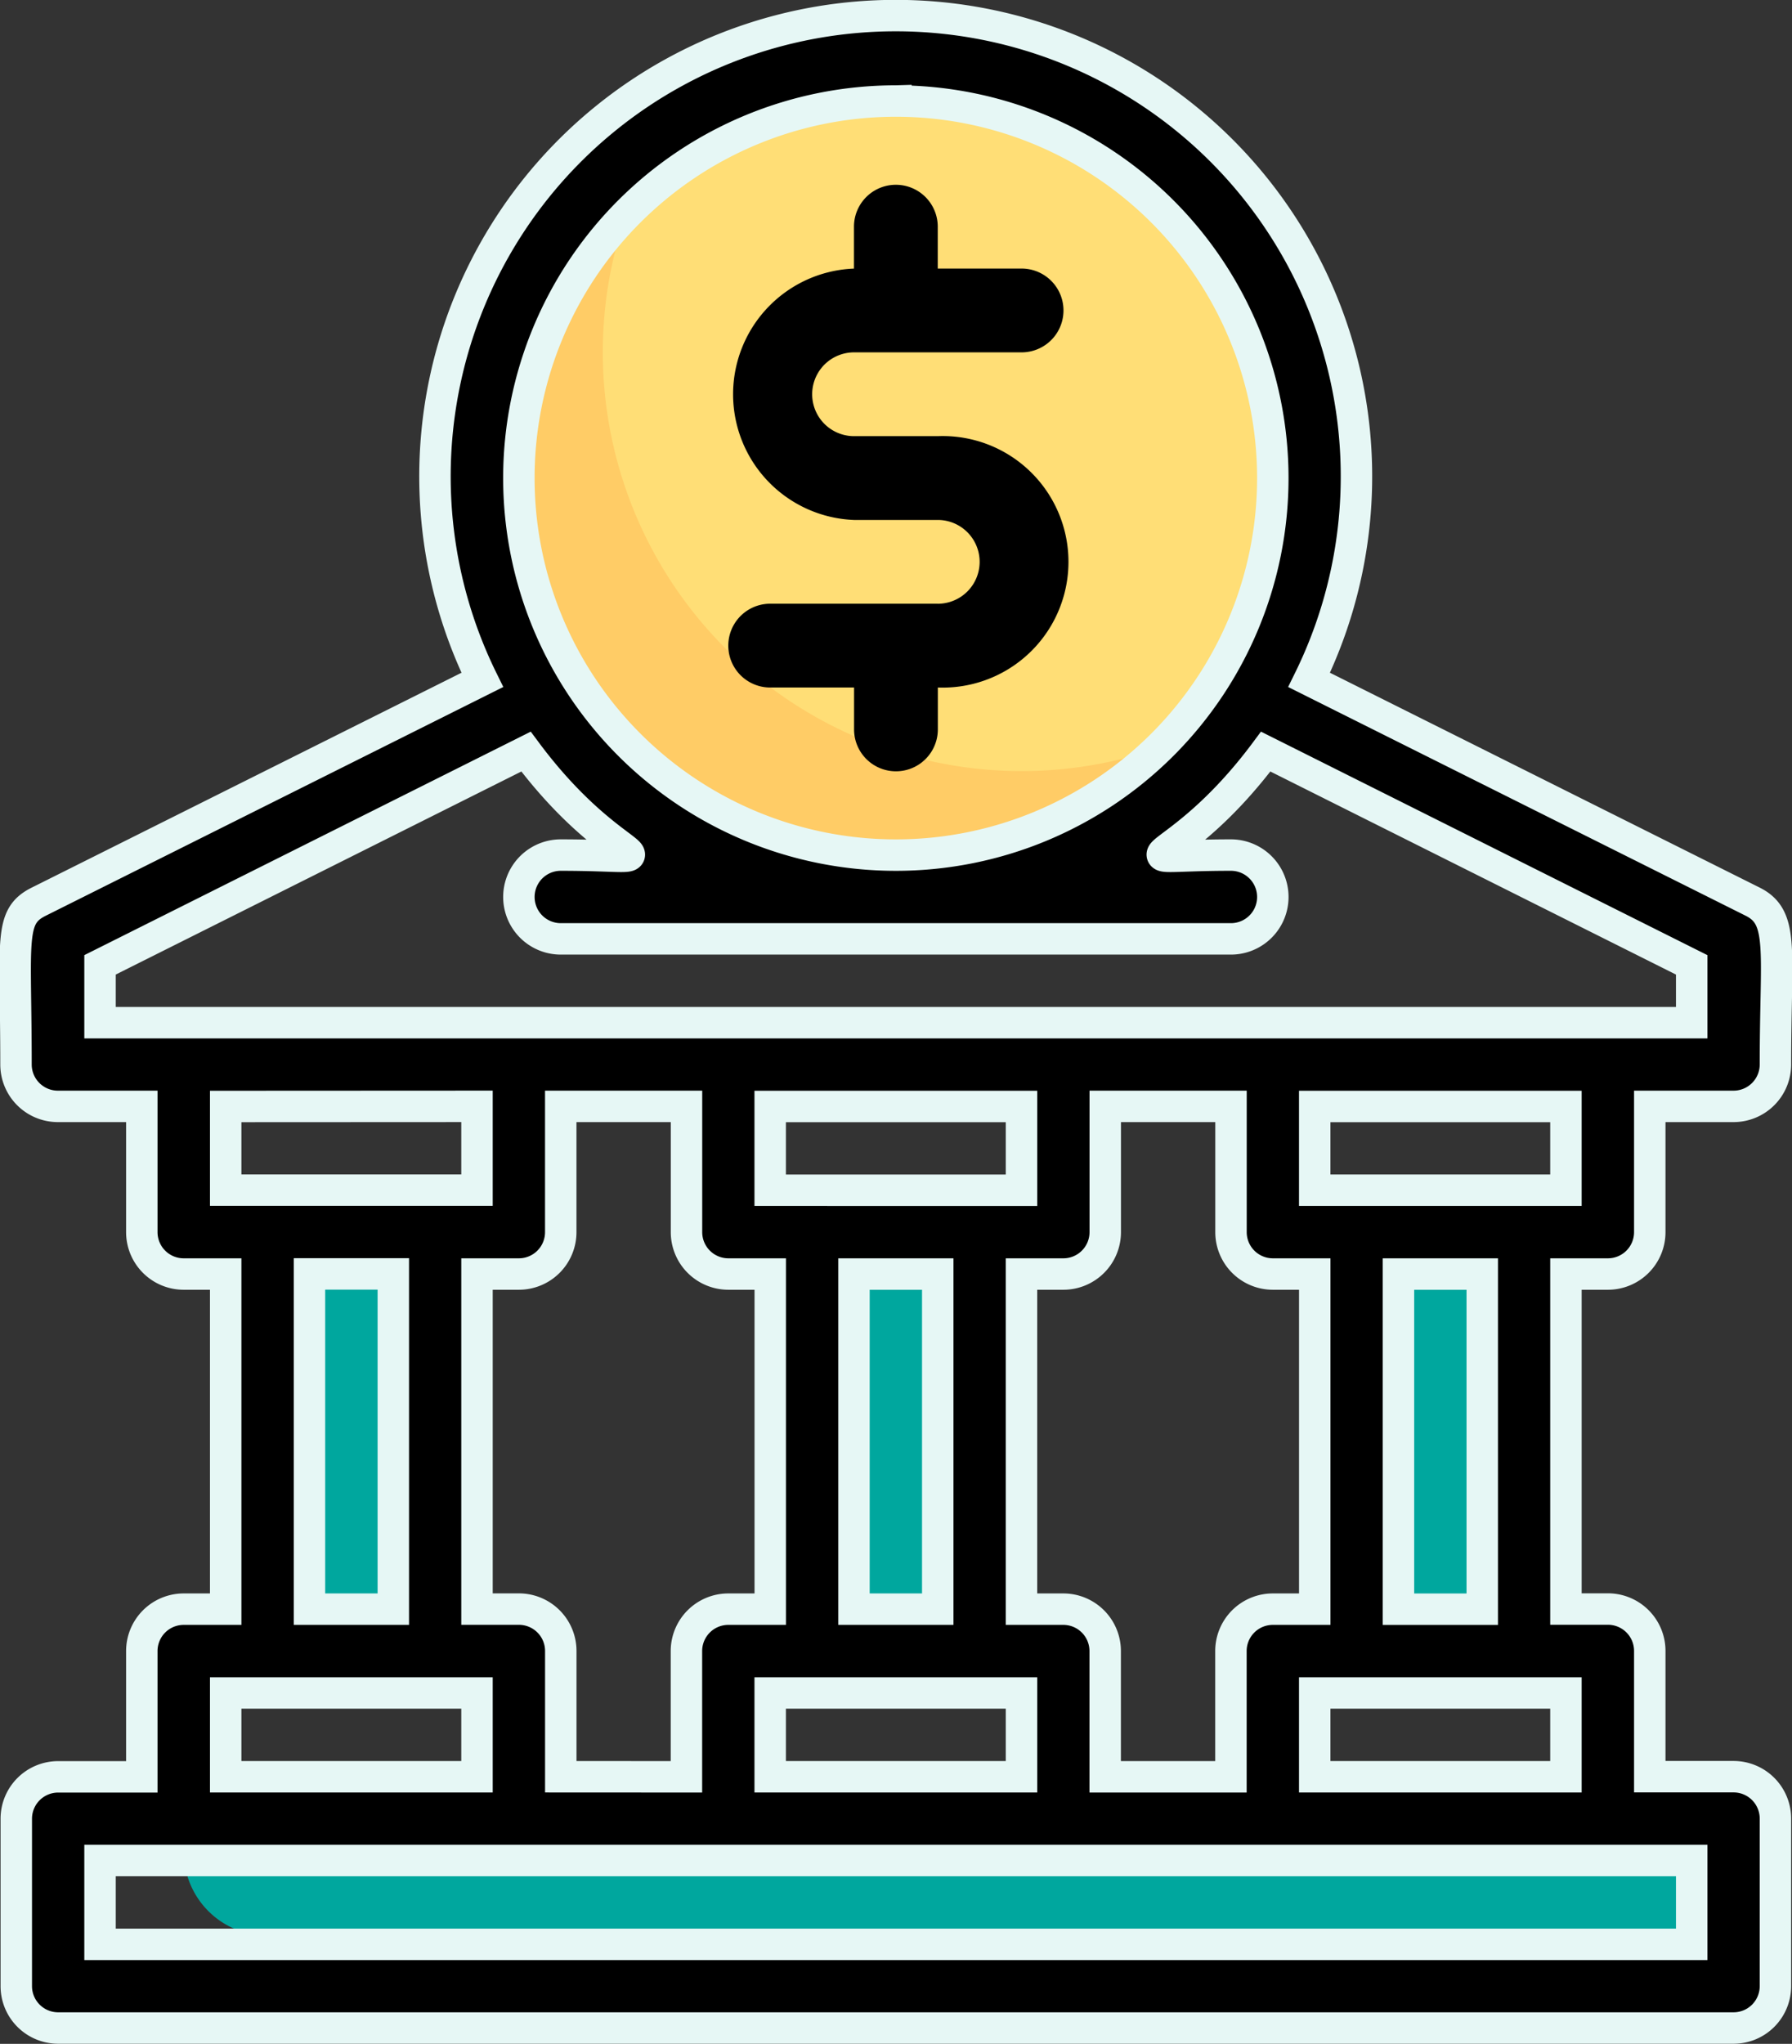 <svg xmlns="http://www.w3.org/2000/svg" width="57.002" height="65" viewBox="0 0 57.002 65">
  <rect x="0" y="0" width="57.002" height="65" fill="#333333" stroke="none"/>
  <g id="Group_152495" data-name="Group 152495" transform="translate(-1549.523 -201.883)">
    <path id="Path_103131" data-name="Path 103131" d="M56.3,43v2.665H9.665A2.665,2.665,0,0,1,7,43Z" transform="translate(1548.37 217.777)" fill="#00a79e"/>
    <path id="Path_103139" data-name="Path 103139" d="M40.647,14.329c0,13.323-17.613,18.453-24.648,6.995a13.323,13.323,0,1,1,24.648-6.995Z" transform="translate(1550.696 202.757)" fill="#fc6"/>
    <path id="Path_103140" data-name="Path 103140" d="M39.649,14.323A13.219,13.219,0,0,1,37.5,21.547,13.323,13.323,0,0,1,19.118,3.118a13.323,13.323,0,0,1,20.531,11.2Z" transform="translate(1551.694 202.763)" fill="#ffde76"/>
    <path id="Path_103145" data-name="Path 103145" d="M13.665,29c0,14.136-.133,13.323,0,13.323A2.665,2.665,0,0,1,11,39.659V29Zm17.32,0c0,14.136-.133,13.323,0,13.323a2.665,2.665,0,0,1-2.665-2.665V29Zm17.32,0c0,14.136-.133,13.323,0,13.323a2.665,2.665,0,0,1-2.665-2.665V29Z" transform="translate(1548.644 212.068)" fill="#00a79e"/>
    <path id="Path_103146" data-name="Path 103146" d="M53.635,39.982a1.332,1.332,0,0,0,1.332-1.332v-4h2.665a1.332,1.332,0,0,0,1.332-1.332c0-3.664.293-4.676-.733-5.183l-14.1-7.048a14.656,14.656,0,1,0-26.3,0l-14.1,7.048c-.973.48-.733,1.186-.733,5.183a1.332,1.332,0,0,0,1.332,1.332H7v4a1.332,1.332,0,0,0,1.332,1.332H9.668V50.64H8.336A1.332,1.332,0,0,0,7,51.973v4H4.339A1.332,1.332,0,0,0,3.007,57.3v5.329a1.332,1.332,0,0,0,1.332,1.332H57.632a1.332,1.332,0,0,0,1.332-1.332V57.3a1.332,1.332,0,0,0-1.332-1.332H54.967v-4a1.332,1.332,0,0,0-1.332-1.332H52.3V39.982ZM52.3,37.317H44.309V34.653H52.3ZM42.976,50.64a1.332,1.332,0,0,0-1.332,1.332v4h-4v-4a1.332,1.332,0,0,0-1.332-1.332H34.982V39.982h1.332a1.332,1.332,0,0,0,1.332-1.332v-4h4v4a1.332,1.332,0,0,0,1.332,1.332h1.332V50.64ZM20.327,55.97v-4a1.332,1.332,0,0,0-1.332-1.332H17.662V39.982h1.332a1.332,1.332,0,0,0,1.332-1.332v-4h4v4a1.332,1.332,0,0,0,1.332,1.332h1.332V50.64H25.656a1.332,1.332,0,0,0-1.332,1.332v4ZM32.318,50.64H29.653V39.982h2.665ZM26.988,37.317V34.653h7.994v2.665Zm0,15.988h7.994V55.97H26.988Zm4-50.628A11.991,11.991,0,1,1,18.994,14.668,11.991,11.991,0,0,1,30.985,2.677ZM5.671,30.149l13.55-6.782c2.931,3.944,5.1,3.291,1.106,3.291a1.332,1.332,0,0,0,0,2.665H41.644a1.332,1.332,0,1,0,0-2.665c-4,0-1.825.653,1.106-3.291L56.3,30.149v1.839H5.671Zm11.991,4.5v2.665H9.668V34.653Zm-5.329,5.329H15V50.64H12.333ZM9.668,53.305h7.994V55.97H9.668ZM56.3,61.3H5.671V58.634H56.3ZM44.309,55.97V53.305H52.3V55.97Zm5.329-5.329H46.973V39.982h2.665Z" transform="translate(1547.034 202.419)" stroke="#e6f7f5" stroke-width="1"/>
    <path id="Path_103147" data-name="Path 103147" d="M26.662,17.323H21.332a1.332,1.332,0,1,0,0,2.665H24V21.32a1.332,1.332,0,0,0,2.665,0V19.988a4,4,0,1,0,0-7.994H24a1.332,1.332,0,0,1,0-2.665h5.329a1.332,1.332,0,0,0,0-2.665H26.662V5.332a1.332,1.332,0,0,0-2.665,0V6.665a4,4,0,0,0,0,7.994h2.665a1.332,1.332,0,0,1,0,2.665Z" transform="translate(1552.69 203.76)"/>
  </g>
</svg>
